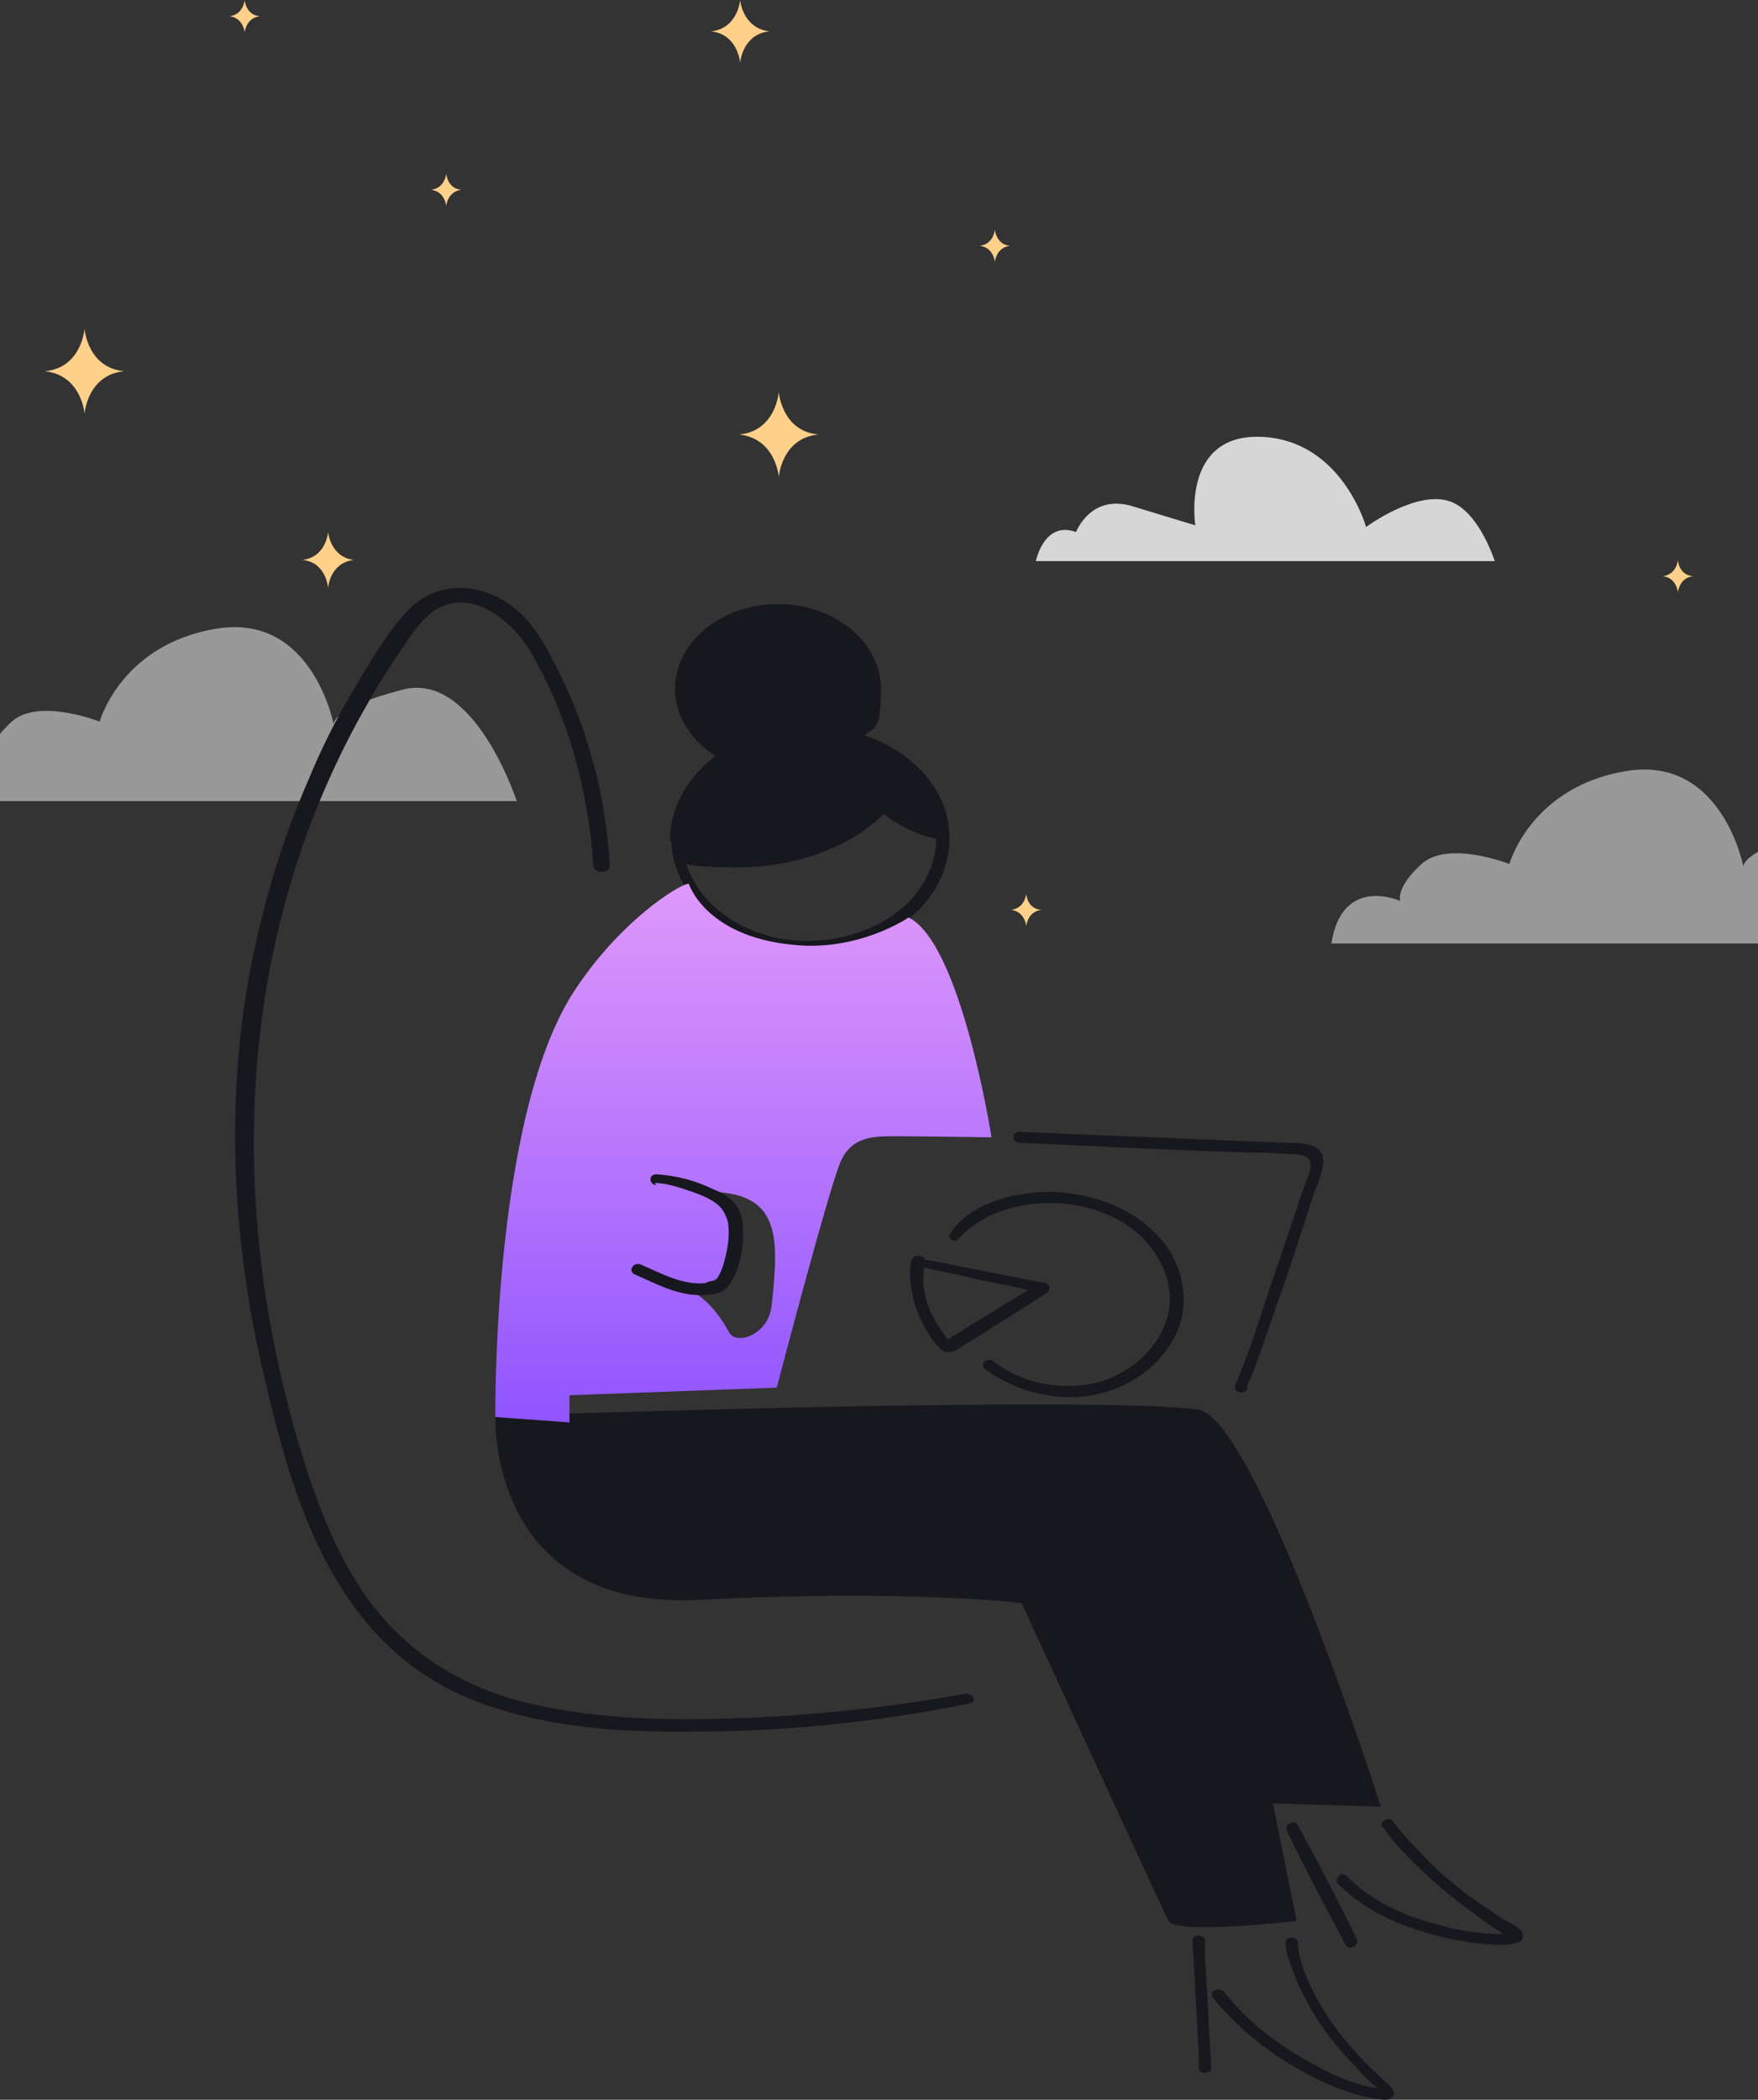 <svg width="314" height="375" viewBox="0 0 314 375" fill="none" xmlns="http://www.w3.org/2000/svg">
<rect x="0" y="0" width="314" height="375" fill="#333333" stroke="none"/>
<g style="mix-blend-mode:soft-light" opacity="0.5">
<path d="M-14 143.07H92.3C92.3 143.07 84.7 119.77 71.9 123.17C59.1 126.47 59.6 129.37 59.6 129.37C59.6 129.37 55.8 109.47 38.7 112.27C21.6 115.07 17.8 128.87 17.8 128.87C17.8 128.87 6.9 124.57 2.1 128.87C-2.6 133.17 -1.7 135.47 -1.7 135.47C-1.7 135.47 -12.1 130.77 -14 143.07Z" fill="white"/>
</g>
<g style="mix-blend-mode:soft-light" opacity="0.8">
<path d="M267 100.216C265.8 96.816 263.1 90.916 258.9 89.516C252.9 87.516 244 94.116 244 94.116C244 94.116 239.7 78.616 225.3 78.016C210.9 77.416 213.5 93.816 213.5 93.816C213.5 93.816 209.8 92.716 202.3 90.416C194.8 88.116 192.2 95.016 192.2 95.016C187.5 93.316 185.6 97.816 185 100.216H267Z" fill="white"/>
</g>
<path d="M43.7 0C43.7 0 43.5 2.6 41 2.9C43.5 3.2 43.7 5.8 43.7 5.8C43.7 5.8 43.9 3.2 46.4 2.9C43.9 2.7 43.7 0 43.7 0Z" fill="#FFD08A"/>
<path d="M177.7 41C177.7 41 177.5 43.6 175 43.9C177.5 44.2 177.7 46.8 177.7 46.8C177.7 46.8 177.9 44.2 180.4 43.9C177.9 43.7 177.7 41 177.7 41Z" fill="#FFD08A"/>
<path d="M79.7 31C79.7 31 79.5 33.6 77 33.9C79.5 34.2 79.7 36.8 79.7 36.8C79.7 36.8 79.9 34.2 82.4 33.9C79.9 33.7 79.7 31 79.7 31Z" fill="#FFD08A"/>
<path d="M299.7 100C299.7 100 299.5 102.6 297 102.9C299.5 103.2 299.7 105.8 299.7 105.8C299.7 105.8 299.9 103.2 302.4 102.9C299.8 102.7 299.7 100 299.7 100Z" fill="#FFD08A"/>
<path d="M183.3 159.6C183.3 159.6 183.1 162.2 180.6 162.5C183.1 162.8 183.3 165.4 183.3 165.4C183.3 165.4 183.5 162.8 186 162.5C183.4 162.3 183.3 159.6 183.3 159.6Z" fill="#FFD08A"/>
<path d="M139.1 70C139.1 70 138.6 77 132 77.6C138.6 78.3 139.1 85.2 139.1 85.2C139.1 85.2 139.6 78.2 146.2 77.6C139.6 77 139.1 70 139.1 70Z" fill="#FFD08A"/>
<path d="M15.1 58.7C15.1 58.7 14.6 65.7 8 66.3C14.6 67 15.1 73.9 15.1 73.9C15.1 73.9 15.6 66.9 22.2 66.3C15.6 65.7 15.1 58.7 15.1 58.7Z" fill="#FFD08A"/>
<path d="M132.2 0C132.2 0 131.8 5.1 127 5.6C131.8 6.1 132.2 11.2 132.2 11.2C132.2 11.2 132.6 6.1 137.4 5.6C132.6 5 132.2 0 132.2 0Z" fill="#FFD08A"/>
<path d="M58.6 95C58.6 95 58.3 99.5 54 100C58.3 100.4 58.6 105 58.6 105C58.6 105 58.9 100.5 63.2 100C59 99.5 58.6 95 58.6 95Z" fill="#FFD08A"/>
<path d="M99.5 194.9C99.5 194.9 99.2 199.4 94.9 199.9C99.2 200.3 99.5 204.9 99.5 204.9C99.5 204.9 99.8 200.4 104.1 199.9C99.8 199.4 99.5 194.9 99.5 194.9Z" fill="#FFD08A"/>
<g style="mix-blend-mode:soft-light" opacity="0.5">
<path d="M237.8 168.5H344.1C344.1 168.5 336.5 145.2 323.7 148.6C310.9 151.9 311.4 154.8 311.4 154.8C311.4 154.8 307.6 134.9 290.5 137.7C273.4 140.5 269.6 154.3 269.6 154.3C269.6 154.3 258.7 150 253.9 154.3C249.2 158.6 250.1 160.9 250.1 160.9C250.1 160.9 239.7 156.2 237.8 168.5Z" fill="white"/>
</g>
<path d="M88.48 253.066C88.48 253.066 87.133 287.664 124.823 285.72C162.512 283.777 182.478 286.303 182.478 286.303C182.478 286.303 207.379 340.532 208.726 343.059C210.072 345.586 231.608 343.059 231.608 343.059L227.346 322.067L246.639 322.65C246.639 322.65 224.429 253.066 213.885 251.706C193.246 249.179 88.704 252.872 88.704 252.872L88.48 253.066Z" fill="#17171E"/>
<path d="M222.635 247.818C224.878 242.765 226.448 237.517 228.243 232.463C230.487 226.244 232.506 219.83 234.525 213.61C235.198 211.86 236.095 209.917 236.32 207.973C236.768 204.086 232.73 204.086 229.365 204.086C219.943 203.697 210.52 203.308 201.098 202.919C194.817 202.725 188.311 202.336 182.029 202.142C180.683 202.142 180.683 204.086 182.029 204.086C195.714 204.669 209.399 205.446 223.083 205.835C224.878 205.835 226.897 205.835 228.692 206.029C230.487 206.224 234.076 205.641 234.076 207.973C234.076 209.722 232.954 211.472 232.506 213.221C230.487 219.246 228.468 225.077 226.449 231.103C224.654 236.545 222.859 242.182 220.616 247.43C220.167 248.596 222.186 249.179 222.859 248.013L222.635 247.818Z" fill="#17171E"/>
<path d="M229.814 326.926C232.73 332.952 235.871 338.977 239.011 344.808C239.46 345.586 239.909 346.558 240.358 347.335C241.031 348.501 242.825 347.335 242.376 346.363C239.46 340.338 236.319 334.312 233.179 328.481C232.73 327.704 232.281 326.732 231.833 325.955C231.16 324.788 229.365 325.955 229.814 326.926Z" fill="#17171E"/>
<path d="M229.589 346.557C229.589 348.501 230.262 350.251 230.935 352C232.73 356.859 235.422 361.329 238.787 365.411C239.909 366.772 241.031 367.938 242.152 369.104C243.498 370.659 245.069 372.214 246.863 373.575C246.863 373.38 246.863 373.186 246.863 372.992H247.088C247.088 372.992 246.415 372.992 246.19 372.992C242.152 372.408 238.114 370.659 234.749 368.715C228.468 365.411 222.635 360.941 218.597 355.693C217.699 354.721 215.905 355.693 216.578 356.665C220.616 361.718 225.776 365.994 231.833 369.493C235.871 371.825 240.358 373.769 245.069 374.741C245.966 374.741 247.536 375.324 248.434 374.741C250.004 373.575 247.761 372.214 247.088 371.437C241.704 366.577 236.993 360.941 234.076 354.721C232.954 352.194 231.833 349.279 231.833 346.946C231.833 345.78 229.589 345.78 229.589 346.946V346.557Z" fill="#17171E"/>
<path d="M247.088 326.343C248.209 328.093 249.555 329.648 250.901 331.008C254.715 335.09 259.202 338.783 263.689 342.087C265.035 343.059 266.381 344.031 267.951 345.003C268.4 345.391 269.522 346.169 269.746 346.169V345.78L269.97 345.391H269.522C269.073 345.391 268.4 345.391 267.951 345.391C263.913 345.391 259.651 344.614 255.837 343.448C250.004 341.893 244.62 339.172 240.582 335.09C239.684 334.118 238.114 335.479 239.011 336.451C242.825 340.338 247.985 343.059 253.593 344.808C257.856 346.169 262.567 347.141 267.278 347.335C268.4 347.335 269.97 347.335 271.092 346.946C272.214 346.558 272.214 345.391 271.541 344.614C270.419 343.642 268.849 343.059 267.727 342.282C265.932 340.921 263.913 339.755 262.118 338.394C259.651 336.451 257.183 334.507 255.164 332.369C253.145 330.231 250.677 327.898 248.882 325.371C248.209 324.205 246.19 325.371 246.863 326.343H247.088Z" fill="#17171E"/>
<path d="M119.887 149.663C119.887 158.409 126.842 165.795 136.264 168.711C145.686 171.626 157.576 169.099 164.306 162.296C170.588 155.688 171.485 146.358 165.877 139.167C160.268 131.975 149.724 128.476 139.629 130.031C128.636 131.781 119.887 139.944 119.663 149.857C119.663 151.023 121.906 151.023 121.906 149.857C121.906 141.888 128.188 135.085 136.937 132.558C145.686 130.031 155.781 132.169 162.063 138.195C168.344 144.22 168.793 152.384 164.082 158.992C159.147 165.795 149.276 169.099 140.078 167.739C129.982 166.184 121.906 158.798 121.906 149.857C121.906 148.691 119.663 148.691 119.663 149.857L119.887 149.663Z" fill="#17171E"/>
<path d="M128.861 135.668C123.925 132.947 120.56 128.282 120.56 123.034C120.56 114.676 128.861 107.873 138.956 107.873C149.051 107.873 157.352 114.676 157.352 123.034C157.352 131.392 156.006 129.448 153.762 131.975C162.287 134.891 168.569 141.694 168.569 149.857C168.569 149.857 164.531 150.246 157.801 145.386C157.801 145.386 149.5 154.716 132.002 154.911C121.458 154.911 121.906 153.939 121.906 153.939C119.887 146.553 123.252 140.139 129.085 135.862L128.861 135.668Z" fill="#17171E"/>
<path d="M212.988 346.558C213.437 353.166 213.661 359.775 214.11 366.383C214.11 367.355 214.11 368.327 214.11 369.299C214.11 370.465 216.353 370.465 216.353 369.299C215.904 362.69 215.68 356.082 215.231 349.473C215.231 348.501 215.231 347.529 215.231 346.558C215.231 345.391 212.988 345.391 212.988 346.558Z" fill="#17171E"/>
<path d="M162.512 225.466C164.306 226.244 166.101 226.632 167.896 227.021C169.915 227.41 171.934 227.799 173.953 228.382C177.991 229.159 182.029 229.937 185.843 230.908V229.159C182.702 230.909 179.786 232.658 177.094 234.407C175.523 235.379 174.177 236.156 172.607 237.128L170.812 238.295C170.364 238.489 169.915 238.683 169.691 239.072C169.242 239.072 169.242 239.072 169.466 239.461C167.896 237.323 166.55 235.379 165.652 232.852C164.755 230.325 164.755 227.799 165.204 225.272C165.204 223.911 162.96 223.911 162.736 225.272C162.287 228.187 162.736 230.908 163.633 233.63C164.082 234.99 164.755 236.351 165.428 237.517C166.101 238.683 166.998 240.044 168.12 241.016C169.466 242.182 171.037 241.016 172.158 240.238C173.729 239.266 175.523 238.294 177.094 237.128C180.459 235.185 183.6 233.046 186.965 230.908C187.638 230.52 187.638 229.354 186.74 229.159C182.702 228.382 178.664 227.604 174.85 226.827C172.831 226.438 170.812 226.049 169.018 225.661C167.223 225.272 165.204 224.883 163.185 224.883C162.736 224.883 162.512 225.466 163.185 225.661L162.512 225.466Z" fill="#17171E"/>
<path d="M171.036 221.384C178.888 212.638 195.714 212.832 204.014 220.996C208.053 225.077 210.072 230.714 208.277 235.962C206.707 240.821 202.22 244.903 196.836 246.652C190.105 248.596 182.702 247.235 177.542 243.154C176.421 242.182 174.85 243.737 175.972 244.514C181.132 248.402 188.311 250.345 195.041 249.179C201.771 248.013 207.155 243.931 209.847 238.683C212.539 233.435 211.642 227.021 208.052 222.162C204.014 216.914 197.509 213.804 190.33 213.027C183.151 212.249 173.28 214.387 169.69 220.413C169.242 221.19 170.363 221.968 171.036 221.384Z" fill="#17171E"/>
<path d="M88.48 253.066L101.716 254.038V249.179L138.732 247.819C138.732 247.819 148.154 211.86 150.173 207.39C152.192 202.919 156.006 202.919 160.044 202.919C164.082 202.919 177.094 203.114 177.094 203.114C177.094 203.114 171.71 168.516 162.287 163.851C162.287 163.851 153.314 170.071 141.424 168.711C125.944 167.156 123.028 157.826 123.028 157.826C121.458 157.826 110.689 164.435 102.389 177.263C87.807 200.004 88.48 253.261 88.48 253.261V253.066ZM117.644 228.965C123.252 230.52 129.534 230.714 131.104 222.551C132.675 214.387 126.169 212.832 126.169 212.832C139.405 212.832 139.18 220.607 137.834 233.047C137.386 238.295 131.553 240.433 130.207 237.906C124.823 227.993 117.644 228.965 117.644 228.965Z" fill="url(#paint0_linear_0_1)"/>
<path d="M116.971 211.277C119.214 211.277 121.906 212.249 124.15 213.027C125.72 213.61 127.515 214.387 128.636 215.553C129.309 216.331 129.758 217.303 129.982 218.08C130.431 220.413 129.982 223.134 129.309 225.466C129.085 226.438 128.636 227.41 128.188 228.187C128.188 228.382 128.188 228.576 127.739 228.77H127.29C126.842 228.77 126.393 228.965 125.944 229.159C121.906 229.548 118.092 227.41 114.503 225.855C113.157 225.272 112.035 227.021 113.381 227.604C116.971 229.159 120.784 231.297 125.047 231.297C126.617 231.297 128.636 231.103 129.758 230.131C130.431 229.354 130.88 228.382 131.328 227.604C132.45 224.883 132.899 221.968 132.674 219.052C132.674 217.691 132.226 216.525 131.553 215.359C130.655 213.998 129.085 213.027 127.515 212.443C124.374 210.888 120.784 209.917 117.195 209.722C115.849 209.722 115.849 211.472 117.195 211.666L116.971 211.277Z" fill="#17171E"/>
<path d="M172.831 302.436C158.698 304.963 144.34 306.518 129.982 306.906C118.317 307.295 106.427 306.907 95.21 304.38C83.32 301.659 73.673 295.828 66.719 286.887C59.764 277.946 55.95 266.672 52.809 255.982C40.471 212.638 42.49 165.795 65.821 125.367C67.392 122.645 68.962 119.924 70.757 117.397C72.551 114.871 74.122 111.955 76.59 109.817C83.096 104.18 90.947 110.4 94.312 115.648C101.491 127.505 105.081 141.305 105.978 154.522C105.978 156.077 109.119 156.077 108.894 154.522C108.221 141.888 104.856 129.448 98.799 117.981C96.331 113.121 93.191 108.068 87.134 105.93C81.974 103.986 76.59 105.152 73 108.845C68.962 113.121 66.046 118.369 63.129 123.229C59.989 128.476 57.296 133.919 55.053 139.361C50.117 150.634 46.752 162.297 44.509 174.153C40.247 197.866 41.593 222.356 47.201 245.875C52.136 267.061 59.315 293.301 83.993 303.408C96.332 308.461 110.465 309.433 123.925 309.239C140.526 309.239 157.128 307.49 173.28 304.185C174.402 303.991 173.953 302.436 172.831 302.63V302.436Z" fill="#17171E"/>
<defs>
<linearGradient id="paint0_linear_0_1" x1="132.784" y1="157.826" x2="132.784" y2="254.038" gradientUnits="userSpaceOnUse">
<stop stop-color="#DF98FA"/>
<stop offset="1" stop-color="#9055FF"/>
</linearGradient>
</defs>
</svg>
